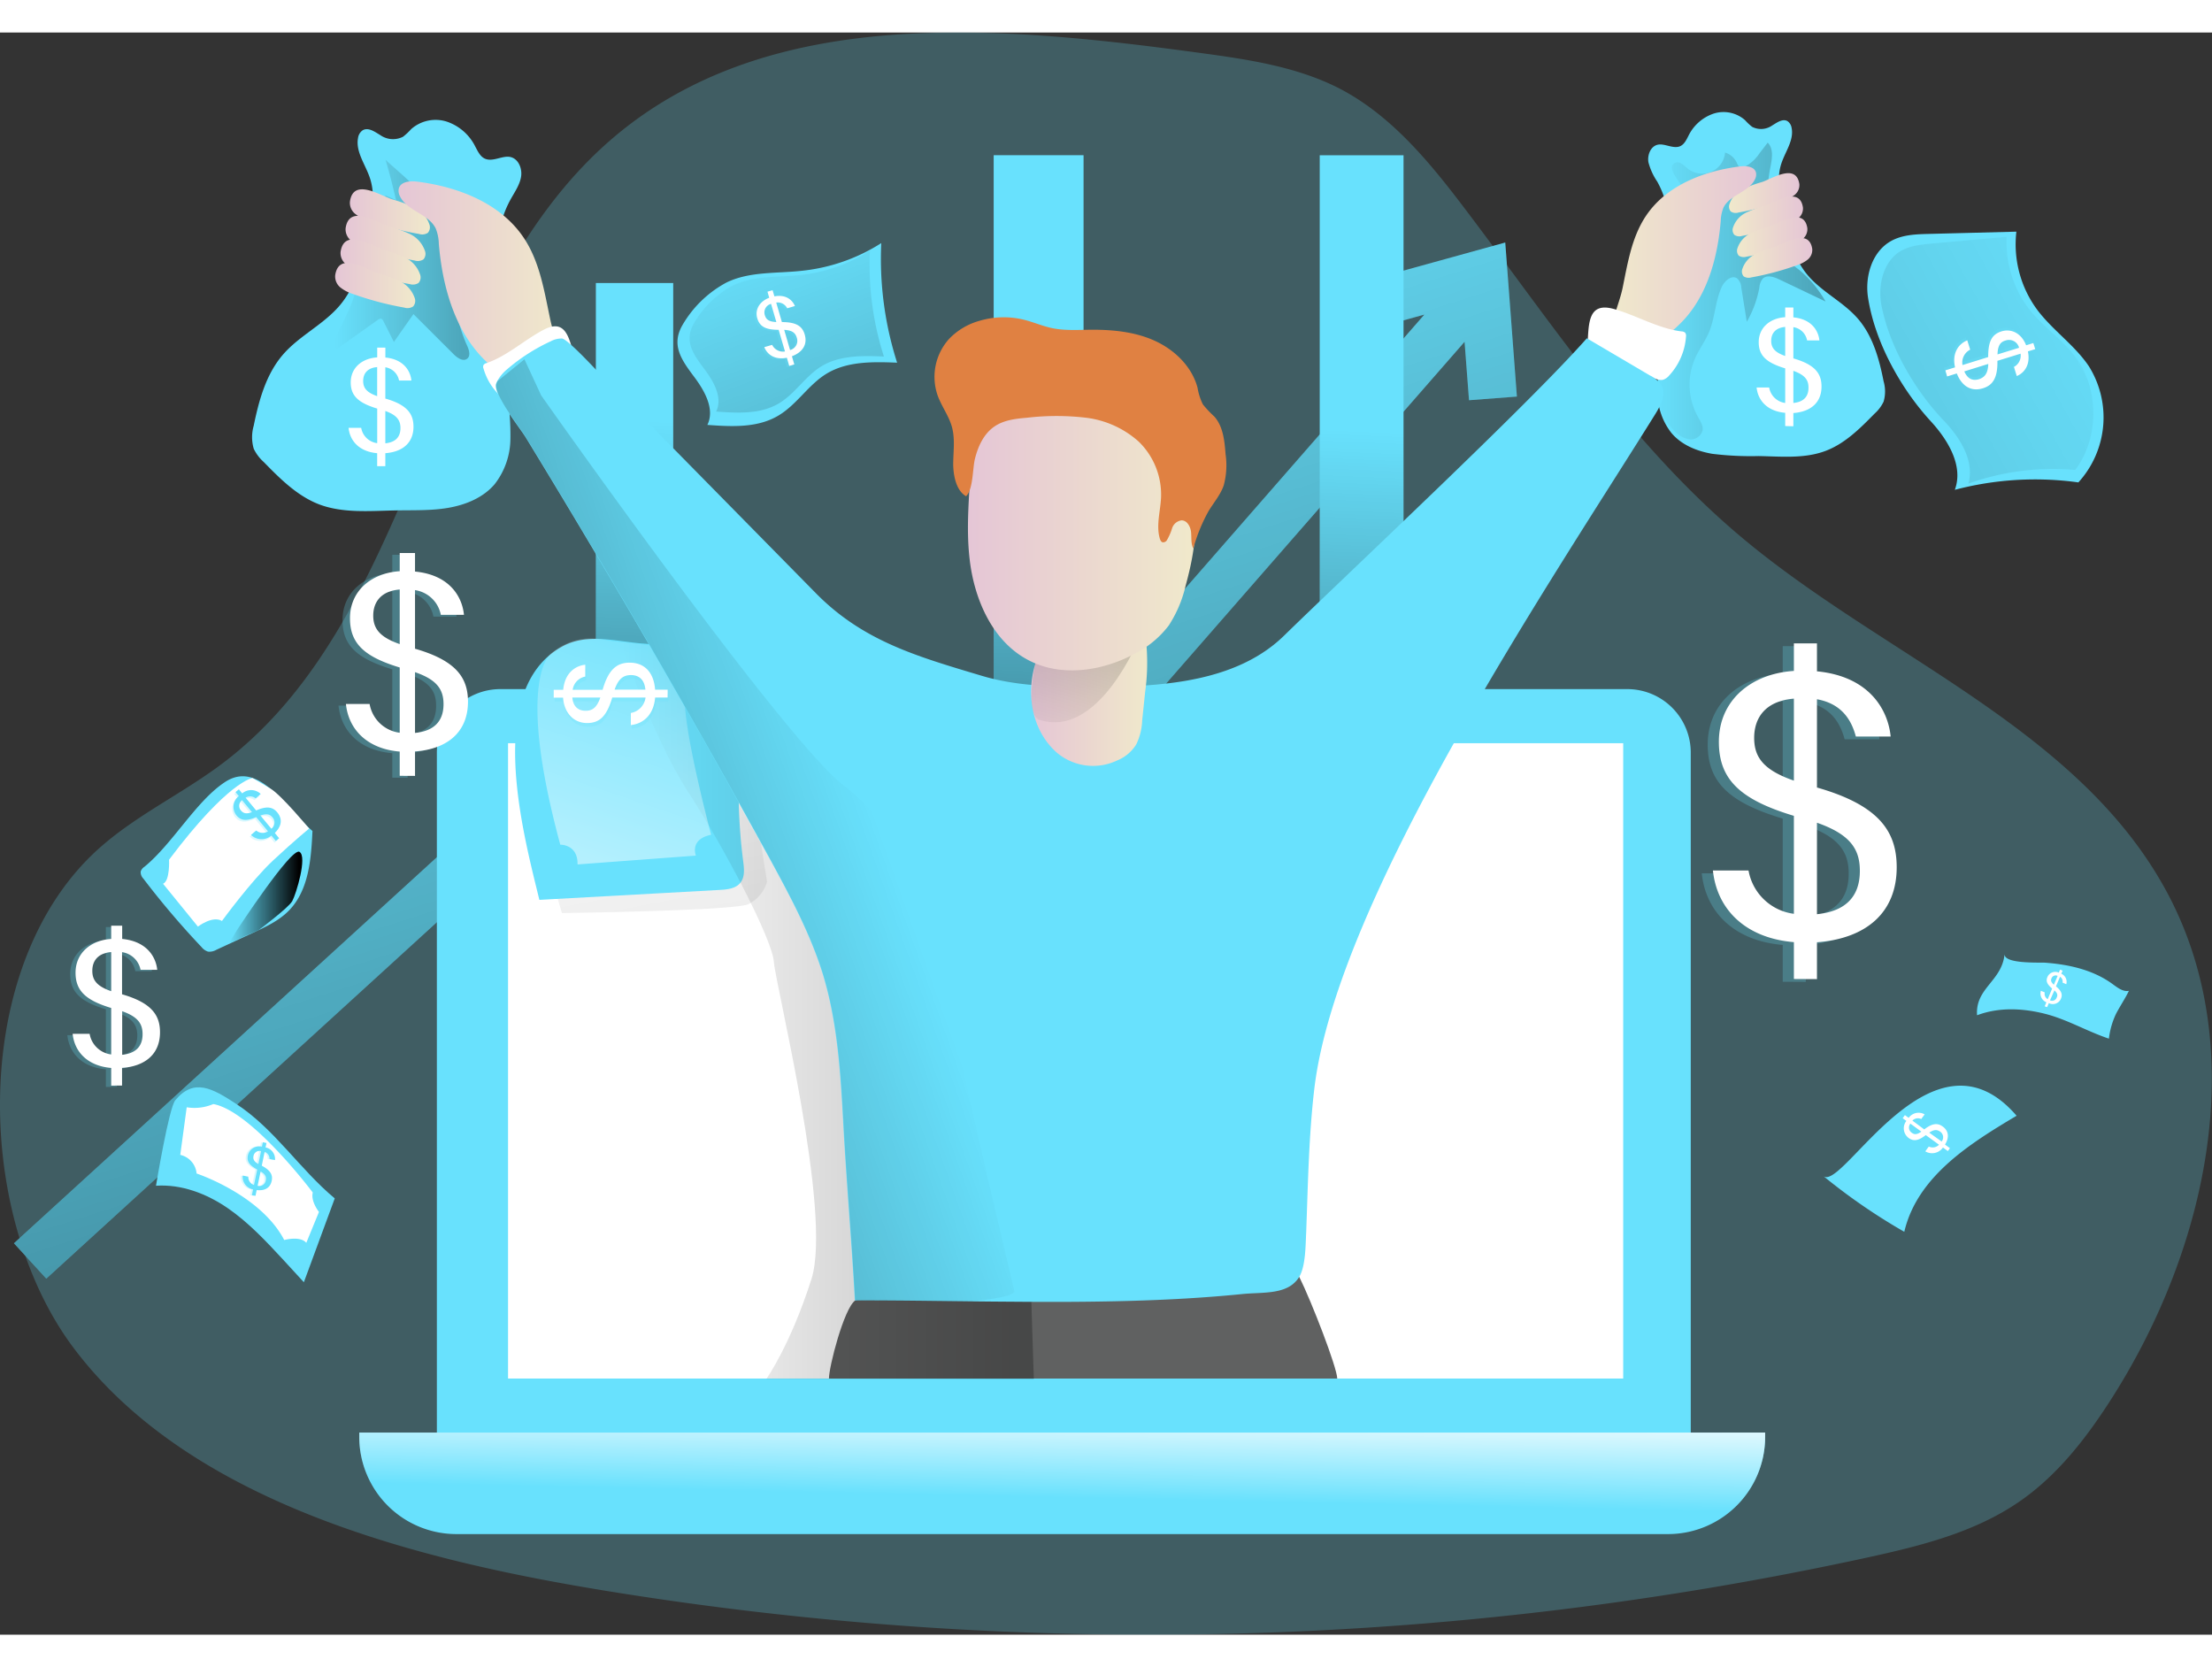 <svg data-name="Layer 1" xmlns="http://www.w3.org/2000/svg" xmlns:xlink="http://www.w3.org/1999/xlink" viewBox="0 0 501.27 363.07" width="406" height="306" class="illustration styles_illustrationTablet__1DWOa"><rect x="0" y="0" width="501.27" height="363.07" fill="#333333" stroke="none"/><defs><linearGradient id="a" x1="139.54" y1="59.33" x2="311.17" y2="594.65" gradientUnits="userSpaceOnUse"><stop offset="0" stop-color="#010101" stop-opacity="0"/><stop offset=".95" stop-color="#010101"/></linearGradient><linearGradient id="d" x1="147.58" y1="87.91" x2="138.73" y2="297.68" xlink:href="#a"/><linearGradient id="e" x1="238.59" y1="86.68" x2="229.73" y2="296.44" xlink:href="#a"/><linearGradient id="f" x1="318.78" y1="115.3" x2="309.92" y2="325.07" gradientTransform="rotate(-180 315.705 188.015)" xlink:href="#a"/><linearGradient id="g" x1="148.81" y1="174.84" x2="189.67" y2="386.56" xlink:href="#a"/><linearGradient id="c" x1="240.41" y1="332.03" x2="240.92" y2="308.02" gradientUnits="userSpaceOnUse"><stop offset="0" stop-color="#fff" stop-opacity="0"/><stop offset=".95" stop-color="#fff"/></linearGradient><linearGradient id="h" x1="83" y1="76.59" x2="113.52" y2="76.59" xlink:href="#a"/><linearGradient id="b" x1="86.36" y1="65.69" x2="104.48" y2="65.69" gradientUnits="userSpaceOnUse"><stop offset="0" stop-color="#e5c6d6"/><stop offset=".42" stop-color="#ead4d0"/><stop offset="1" stop-color="#f0e9cb"/></linearGradient><linearGradient id="i" x1="85.45" y1="71.7" x2="103.56" y2="71.7" xlink:href="#b"/><linearGradient id="j" x1="84.31" y1="77.04" x2="102.42" y2="77.04" xlink:href="#b"/><linearGradient id="k" x1="83.08" y1="82.37" x2="101.2" y2="82.37" xlink:href="#b"/><linearGradient id="l" x1="97.46" y1="80.82" x2="134.6" y2="80.82" xlink:href="#b"/><linearGradient id="m" x1="381.81" y1="83.59" x2="420.84" y2="83.59" xlink:href="#a"/><linearGradient id="n" x1="-900.99" y1="61.43" x2="-885.04" y2="61.43" gradientTransform="matrix(-1 0 0 1 -486.08 0)" xlink:href="#b"/><linearGradient id="o" x1="-901.79" y1="66.72" x2="-885.84" y2="66.72" gradientTransform="matrix(-1 0 0 1 -486.08 0)" xlink:href="#b"/><linearGradient id="p" x1="-902.8" y1="71.43" x2="-886.85" y2="71.43" gradientTransform="matrix(-1 0 0 1 -486.08 0)" xlink:href="#b"/><linearGradient id="q" x1="-903.87" y1="76.12" x2="-887.93" y2="76.12" gradientTransform="matrix(-1 0 0 1 -486.08 0)" xlink:href="#b"/><linearGradient id="r" x1="-891.21" y1="74.76" x2="-858.51" y2="74.76" gradientTransform="matrix(-1 0 0 1 -486.08 0)" xlink:href="#b"/><linearGradient id="s" x1="147.79" y1="246.64" x2="241.43" y2="246.64" xlink:href="#a"/><linearGradient id="t" x1="162.34" y1="149.13" x2="117.39" y2="282.27" xlink:href="#c"/><linearGradient id="u" x1="178.61" y1="70.71" x2="279.06" y2="343.47" xlink:href="#a"/><linearGradient id="v" x1="492.29" y1="80.27" x2="334.27" y2="167.36" xlink:href="#a"/><linearGradient id="w" x1="240.81" y1="172.66" x2="267.15" y2="172.66" xlink:href="#b"/><linearGradient id="x" x1="246.96" y1="190.27" x2="258.97" y2="143.79" xlink:href="#a"/><linearGradient id="y" x1="226.51" y1="138.01" x2="278.03" y2="138.01" xlink:href="#b"/><linearGradient id="z" x1="59.08" y1="221.04" x2="75.66" y2="221.04" xlink:href="#a"/><linearGradient id="A" x1="203.65" y1="197.07" x2="-55.84" y2="289.01" xlink:href="#a"/></defs><path d="M143 377.94a766.15 766.15 0 0 0 287.24-7.29c12.1-2.64 24.46-5.71 34.64-12.77 8.76-6.07 15.39-14.75 21.09-23.75 21.34-33.72 31.16-78.24 12.61-113.57-19.71-37.53-63.95-53.69-96.48-80.88-25-20.86-43.13-48.49-62.78-74.43-8.06-10.66-16.79-21.38-28.66-27.53-9.77-5-20.91-6.6-31.81-8.08-44.85-6.09-95.42-10.71-130.77 17.63-44.7 35.86-44.87 109.22-90.74 143.58-8.8 6.59-18.91 11.38-27.2 18.6C.24 235.47 1 292.67 23.78 323.07c26.5 35.36 78.33 48.1 119.22 54.87Z" transform="translate(-7.15 -25.05)" fill="#68e1fd" opacity=".24" style="isolation:isolate"/><path fill="#68e1fd" d="m343.75 82.5-10.85.83-1.01-13.24-112.77 129.13-61.72-50.9L10.49 282.38l-7.33-8.01 153.88-140.46 60.81 50.18L322.78 63.92l-14.69 4.06-2.87-10.48 35.89-9.91 2.64 34.91z"/><path fill="url(#a)" d="m343.75 82.5-10.85.83-1.01-13.24-112.77 129.13-61.72-50.9L10.49 282.38l-7.33-8.01 153.88-140.46 60.81 50.18L322.78 63.92l-14.69 4.06-2.87-10.48 35.89-9.91 2.64 34.91z"/><path d="M53.58 242.82c8.63 5.65 14.35 14.78 22.28 21.38l-7 19-4.59-5c-3.93-4.24-7.91-8.52-12.68-11.8s-10.47-5.45-16.24-5.07c0 0 2.92-17.63 4.37-19.37 4.25-5.11 8.42-2.7 13.86.86Z" fill="#68e1fd"/><path d="m42.31 243.55-1.46 10.79a4.75 4.75 0 0 1 3.7 4.22s14.5 4.79 19.86 15.07c0 0 3.64-1 5 .64l2.87-7s-1.91-2.42-1.4-4.4c0 0-13.86-18.48-22.54-20.05a10.87 10.87 0 0 1-6.03.73Z" fill="#fff"/><path fill="#68e1fd" d="M135.03 56.77h17.53v241.35h-17.53zM225.18 27.8h20.37v270.32h-20.37zM318.06 298.13h-18.99V27.81h18.99z"/><path fill="url(#d)" d="M135.03 56.77h17.53v241.35h-17.53z"/><path fill="url(#e)" d="M225.18 27.8h20.37v270.32h-20.37z"/><path transform="rotate(180 312.135 175.49)" fill="url(#f)" d="M306.21 52.85h18.99v270.32h-18.99z"/><path d="M113.43 148.79h255.33a14.39 14.39 0 0 1 14.39 14.39V318H99V163.18a14.39 14.39 0 0 1 14.43-14.39Z" fill="#68e1fd"/><path fill="#fff" d="M115.13 161.05h252.71v143.97H115.13z"/><path d="m133.49 221.19 1 3.4s38.82-.51 42.22-2a8.14 8.14 0 0 0 4.26-5.11l-1.36-8.68-8.69-15.5Z" transform="translate(-7.15 -25.05)" opacity=".26" fill="url(#g)"/><path fill="#fff" d="M115.12 305.01V161.05"/><path d="M81.43 317.27H400v1a22 22 0 0 1-22 22H103.42a22 22 0 0 1-22-22v-1h.01Z" fill="#68e1fd"/><path d="M81.43 317.27H400v1a22 22 0 0 1-22 22H103.42a22 22 0 0 1-22-22v-1h.01Z" fill="url(#c)"/><path d="M115.78 37.69c.9-1.61 2-3.18 2.3-5s-.55-4-2.34-4.46-4 1.16-5.82.37c-1.16-.5-1.7-1.81-2.3-2.92a11.2 11.2 0 0 0-6.38-5.49 8.35 8.35 0 0 0-8.06 1.7 14.37 14.37 0 0 1-1.85 1.73 5 5 0 0 1-5.12-.35c-1.24-.74-2.7-1.85-4-1.13a2.51 2.51 0 0 0-1.07 1.74c-.61 3.16 1.71 6.07 2.71 9.17 1.29 3.93.46 8.21-.38 12.26-1.22 5.72-2.52 11.64-6.21 16.21s-9.35 7.07-13.16 11.5-5.43 10.33-6.6 16.07a9.31 9.31 0 0 0 0 5.23 9.5 9.5 0 0 0 2.26 3c3.74 3.83 7.66 7.76 12.67 9.65 5.41 2 11.39 1.44 17.17 1.33 4-.08 8.05.09 12-.59s7.9-2.3 10.49-5.35a16.89 16.89 0 0 0 3.57-10 56.31 56.31 0 0 0-.81-10.75q-1.55-11.55-2.19-23.18c-.41-7.17-.51-14.24 3.12-20.74Z" fill="#68e1fd"/><path d="M83.71 93.14c-.57 1.17-1.11 2.67-.27 3.67l9.32-6.64a1 1 0 0 1 .69-.26c.3 0 .48.35.62.62l2.34 4.64 4.43-6.31L110 98c.84.84 2.18 1.71 3.07.92.74-.65.39-1.86 0-2.76-2.73-5.92-3.66-13.54-5.11-19.89-.57-2.49-.86-5-1.44-7.51-1.47-6.36-7.19-10.4-12-14.86.89 3 1.68 6.06 2.37 9.12L94.54 62a44.41 44.41 0 0 0-5.88 17.43C88 84.55 86 88.47 83.71 93.14Z" transform="translate(-7.15 -25.05)" opacity=".26" fill="url(#h)"/><path d="M96 62.85a32.81 32.81 0 0 1 5 1.83 6.63 6.63 0 0 1 3.45 3.83 1.92 1.92 0 0 1-.34 1.93 2.34 2.34 0 0 1-2 .26 69.82 69.82 0 0 1-11.64-3.09 8.76 8.76 0 0 1-2.8-1.44 3.2 3.2 0 0 1-1.22-2.78c.73-5.48 6.9-1.39 9.55-.54Z" transform="translate(-7.15 -25.05)" fill="url(#b)"/><path d="M95 68.86a34.35 34.35 0 0 1 5 1.83 6.61 6.61 0 0 1 3.44 3.83 1.91 1.91 0 0 1-.33 1.94 2.36 2.36 0 0 1-2 .26 71 71 0 0 1-11.61-3.09 8.81 8.81 0 0 1-2.81-1.44 3.24 3.24 0 0 1-1.22-2.79c.79-5.47 6.97-1.4 9.53-.54Z" transform="translate(-7.15 -25.05)" fill="url(#i)"/><path d="M93.9 74.21a34.31 34.31 0 0 1 5 1.82 6.62 6.62 0 0 1 3.44 3.84 1.9 1.9 0 0 1-.34 1.93 2.36 2.36 0 0 1-2 .26A70 70 0 0 1 88.36 79a8.81 8.81 0 0 1-2.81-1.44 3.24 3.24 0 0 1-1.22-2.79c.79-5.5 6.97-1.44 9.57-.56Z" transform="translate(-7.15 -25.05)" fill="url(#j)"/><path d="M92.67 79.53a32.81 32.81 0 0 1 5 1.83 6.66 6.66 0 0 1 3.45 3.83 1.92 1.92 0 0 1-.34 1.93 2.3 2.3 0 0 1-2 .27 70.8 70.8 0 0 1-11.65-3.09 8.76 8.76 0 0 1-2.8-1.44 3.21 3.21 0 0 1-1.22-2.79c.79-5.47 6.96-1.42 9.56-.54Z" transform="translate(-7.15 -25.05)" fill="url(#k)"/><path d="M125.86 71.6C120.64 63.76 111 60 101.65 58.84c-1.58-.2-3.65 0-4.11 1.49a2.57 2.57 0 0 0 .24 1.82c1.59 3.35 6.55 4 8.13 7.35a9.93 9.93 0 0 1 .68 3.43c.85 10 3.8 20.44 11.26 27.16a10.33 10.33 0 0 0 4.25 2.55 12.41 12.41 0 0 0 4.17.12c2-.18 4-.36 6-.67s2.63-.49 2.25-2.51c-.61-3.16-2-6.28-2.67-9.48-1.35-6.33-2.33-13-5.99-18.5Z" transform="translate(-7.15 -25.05)" fill="url(#l)"/><path d="M130.38 74.28a1.3 1.3 0 0 1 .06.75 1.28 1.28 0 0 1-.57.58l-12 7.8a3.18 3.18 0 0 1-1.63.66 2.87 2.87 0 0 1-1.53-.63 13.49 13.49 0 0 1-5.13-7.26 1 1 0 0 1 0-.85 1.15 1.15 0 0 1 .68-.42c4.71-1.61 8.61-5.3 13-7.58 5.27-2.73 5.81 2.52 7.12 6.95Z" fill="#fff"/><path d="M375.55 33.78a14.14 14.14 0 0 1-2-4.4c-.26-1.61.48-3.54 2.05-3.94s3.53 1 5.13.33c1-.44 1.5-1.59 2-2.57a9.87 9.87 0 0 1 5.62-4.83 7.37 7.37 0 0 1 7.1 1.49 11.63 11.63 0 0 0 1.62 1.52 4.4 4.4 0 0 0 4.51-.3c1.09-.66 2.38-1.63 3.48-1a2.23 2.23 0 0 1 .94 1.52c.58 2.79-1.43 5.38-2.32 8.09-1.13 3.46-.4 7.23.34 10.79 1.05 5 2.19 10.29 5.44 14.28s8.24 6.23 11.59 10.12 4.8 9.07 5.8 14.16a8.22 8.22 0 0 1 0 4.61 8.48 8.48 0 0 1-2 2.67c-3.3 3.36-6.74 6.83-11.15 8.49-4.77 1.8-10 1.27-15.13 1.17a71.5 71.5 0 0 1-10.56-.51c-3.48-.6-6.95-2-9.24-4.72a14.81 14.81 0 0 1-3.14-8.8 49.47 49.47 0 0 1 .71-9.47c.91-6.77 1.55-13.59 1.93-20.41.39-6.34.48-12.56-2.72-18.29Z" fill="#68e1fd"/><path d="M386.77 54.57c1-.45 1.94.58 2.78 1.27a5.21 5.21 0 0 0 8.52-3.59 4.27 4.27 0 0 1 2.61 2.22c.22.47.42 1 .92 1.17a1.27 1.27 0 0 0 .83-.11 9.21 9.21 0 0 0 3.49-3.17l1.82-2.36c1.44 1.46.95 3.86.55 5.88a31.26 31.26 0 0 0 1 15.85 12.49 12.49 0 0 0 1.77 3.63 22.3 22.3 0 0 0 3.79 3.46 26 26 0 0 1 5.99 7.18l-10.49-5c-1.2-.57-2.77-1.1-3.73-.18a3.53 3.53 0 0 0-.77 2A24.21 24.21 0 0 1 403 90.6l-1.26-7.81a2.91 2.91 0 0 0-.91-2c-1.22-.89-2.84.5-3.49 1.88-1.5 3.19-1.52 6.91-2.86 10.17-.88 2.13-2.3 4-3.24 6.11a14.91 14.91 0 0 0 .68 13.18c.55 1 1.24 2 1.05 3.1a2.74 2.74 0 0 1-3 2 5.83 5.83 0 0 1-3.36-1.87c-3.33-3.32-4.79-8.18-4.76-12.88a48.72 48.72 0 0 1 1.74-11 63.85 63.85 0 0 1 3.2-10.69c1.82-4.2 4.61-8.23 4.59-12.81 0-3-1.43-5.3-2.83-7.79-.68-1.19-3.94-4.63-1.78-5.62Z" transform="translate(-7.15 -25.05)" opacity=".26" fill="url(#m)"/><path d="M406.46 58.93a29 29 0 0 0-4.38 1.61 5.83 5.83 0 0 0-3 3.37 1.68 1.68 0 0 0 .29 1.7 2 2 0 0 0 1.75.23 61.44 61.44 0 0 0 10.25-2.72 7.63 7.63 0 0 0 2.47-1.27 2.85 2.85 0 0 0 1.07-2.45c-.72-4.82-6.16-1.25-8.45-.47Z" transform="translate(-7.15 -25.05)" fill="url(#n)"/><path d="M407.26 64.23a28.92 28.92 0 0 0-4.37 1.61 5.79 5.79 0 0 0-3 3.37 1.68 1.68 0 0 0 .3 1.7 2 2 0 0 0 1.75.23 61.58 61.58 0 0 0 10.24-2.72 7.53 7.53 0 0 0 2.47-1.27 2.81 2.81 0 0 0 1.07-2.45c-.72-4.82-6.17-1.25-8.46-.47Z" transform="translate(-7.15 -25.05)" fill="url(#o)"/><path d="M408.27 68.93a29 29 0 0 0-4.38 1.61 5.83 5.83 0 0 0-3 3.37 1.7 1.7 0 0 0 .29 1.71 2.11 2.11 0 0 0 1.75.23 62.6 62.6 0 0 0 10.24-2.73 7.6 7.6 0 0 0 2.47-1.26 2.85 2.85 0 0 0 1.08-2.46c-.72-4.81-6.16-1.25-8.45-.47Z" transform="translate(-7.15 -25.05)" fill="url(#p)"/><path d="M409.34 73.62a29.32 29.32 0 0 0-4.34 1.61 5.83 5.83 0 0 0-3 3.37 1.7 1.7 0 0 0 .29 1.71 2.11 2.11 0 0 0 1.75.23 62.6 62.6 0 0 0 10.24-2.73 7.6 7.6 0 0 0 2.47-1.26 2.85 2.85 0 0 0 1.08-2.46c-.76-4.82-6.19-1.25-8.49-.47Z" transform="translate(-7.15 -25.05)" fill="url(#q)"/><path d="M380.13 66.63c4.59-6.9 13.09-10.2 21.31-11.23 1.39-.18 3.22 0 3.62 1.31a2.29 2.29 0 0 1-.21 1.6c-1.4 2.95-5.77 3.52-7.16 6.47a8.87 8.87 0 0 0-.6 3c-.74 8.81-3.35 18-9.91 23.92a9 9 0 0 1-3.75 2.3 11 11 0 0 1-3.67.1c-1.75-.16-3.52-.32-5.26-.59s-2.32-.43-2-2.21c.53-2.78 1.76-5.53 2.35-8.34 1.15-5.61 2.05-11.48 5.28-16.33Z" transform="translate(-7.15 -25.05)" fill="url(#r)"/><path d="M359.7 71.53a1.34 1.34 0 0 0 .1.8 1.36 1.36 0 0 0 .73.49l14.4 5.56a3.41 3.41 0 0 0 1.87.33 3 3 0 0 0 1.47-1 14.48 14.48 0 0 0 3.8-8.79 1.17 1.17 0 0 0-.2-.9 1.27 1.27 0 0 0-.81-.29c-5.33-.65-10.26-3.67-15.41-5.1-6.16-1.68-5.56 3.94-5.95 8.9Z" fill="#fff"/><path d="M303.04 305.03H187.85c0-2.65 3.37-15.82 5.95-17.71s8.27-.72 11.47-.72q15.12 0 30.18-.44c10.09-.36 20.14-.87 30.19-1.6 2.83-.18 28.19-3.81 28.81-2.54 2.75 5.52 8.55 20.5 8.59 23.01Z" fill="#606161"/><path d="m122.23 196.55 40.86-2.25c1.7-.09 3.62-.29 4.68-1.61s.87-3.18.65-4.85a130.79 130.79 0 0 1-.43-29.2c.34-3.53.89-7.19 2.94-10.08s6-4.69 9.24-3.18a5.81 5.81 0 0 0 1.74.71c2 .22 2.9-2.87 1.62-4.42s-3.52-1.83-5.52-2c-10.79-.81-21.64-.37-32.41-1.21-6.19-.48-12.51-2.47-18.28.73-17.63 9.81-8.74 42.35-5.09 57.36Z" fill="#68e1fd"/><path d="m153.58 163.81-5.79-.69s7.15 21.46 15.32 34.06 19.07 33.37 19.41 38.48 13.28 56.87 8.52 71.85-10.22 22.65-10.22 22.65h60.61L238 223.74l-80.94-60" transform="translate(-7.15 -25.05)" opacity=".26" fill="url(#s)"/><path d="M132.12 165.68s-8.34 5.28 2 43.42c0 0 4-.13 3.91 4.47l26.82-2s-1.53-3.7 3.45-4.72c0 0-7.28-27.33-5.75-32.44a13.72 13.72 0 0 0-1-9.7s-13.11-1.54-15.32-1.71-7.81-2.43-14.11 2.68Z" transform="translate(-7.15 -25.05)" fill="url(#t)"/><path d="M164.62 56.66c5.34-2.61 11.59-2 17.49-2.71a41.35 41.35 0 0 0 17.6-6.23 77.06 77.06 0 0 0 3.59 27.1c-5.47-.22-11.31-.35-16 2.5-4.15 2.53-6.77 7.08-11 9.54-4.71 2.78-10.56 2.46-16 2.06 1.74-3.58-.62-7.72-3-10.9-2.94-3.91-5.22-7.2-2.68-11.66a25.36 25.36 0 0 1 10-9.7Z" fill="#68e1fd"/><path d="M173.22 82.38c4.72-2.31 10.26-1.81 15.48-2.39a36.56 36.56 0 0 0 15.58-5.52 68 68 0 0 0 3.18 24c-4.85-.2-10-.31-14.15 2.21-3.67 2.24-6 6.26-9.7 8.44-4.17 2.46-9.35 2.18-14.17 1.82 1.54-3.16-.56-6.83-2.68-9.64-2.6-3.46-4.62-6.37-2.37-10.32a22.44 22.44 0 0 1 8.83-8.6Z" transform="translate(-7.15 -25.05)" fill="url(#u)"/><path d="M423.33 60.13c-.77-4.87.9-10.48 5.21-12.88 2.56-1.43 5.62-1.54 8.55-1.61l19.85-.51a24.94 24.94 0 0 0 4.73 17.71c3.46 4.62 8.48 8 11.68 12.76a21.87 21.87 0 0 1-2.36 26.35 71.49 71.49 0 0 0-28 1.68c2-5.43-1.55-11.3-5.48-15.57-6.73-7.34-12.61-17.84-14.18-27.93Z" fill="#68e1fd"/><path d="M433.6 87.32c-1-4.55.16-9.92 3.76-12.42 2.14-1.48 4.79-1.75 7.33-2l17.2-1.56A25 25 0 0 0 467 87.78c3.28 4.17 7.84 7 10.9 11.39 5 7.2 4.82 18.12-.49 25a57.22 57.22 0 0 0-24.19 3.1c1.45-5.23-2-10.56-5.68-14.37-6.26-6.59-11.98-16.17-13.94-25.58Z" transform="translate(-7.15 -25.05)" opacity=".26" fill="url(#v)"/><path d="M32.72 189.06a2.07 2.07 0 0 0-.84 1.06 2.11 2.11 0 0 0 .61 1.62 189.81 189.81 0 0 0 13.21 15.54 3.07 3.07 0 0 0 1.44 1 3.09 3.09 0 0 0 1.9-.42l8.27-3.83c2.93-1.36 5.94-2.77 8.2-5.09 4.46-4.6 5-11.61 5.3-18-6.21-5.35-12.13-16.08-19.77-11.12-6.57 4.27-11.9 14-18.32 19.24ZM413.21 259.15a134.57 134.57 0 0 0 18.33 12.62c2.94-12.63 15.1-20.13 25.45-26.3-19.14-22.19-39.41 17.26-43.78 13.68Z" fill="#68e1fd"/><path d="M411.14 240.16v-8.35c-11-.91-17.43-7.43-18.35-16.23h8.07a12 12 0 0 0 10.28 9.81v-22.2c-12.2-3.67-17-8.26-17-16.79 0-9.26 7.15-15.41 17-16.05v-6.24h5.23v6.33c12.2 1.19 16.14 9.08 16.69 14.77h-7.89c-1-3.76-3.21-7.43-8.8-8.44v20c14 4 18.07 9.91 18.07 18.07 0 10.18-6.79 16.15-18.07 17v8.35Zm0-44.95v-18.62c-6.61.55-9 4.49-9 8.9s2.12 7.34 9 9.72Zm5.23 9.54v20.73c6.33-.64 9.72-3.85 9.72-9.81 0-4.86-2.09-8.26-9.72-10.92Z" transform="translate(-7.15 -25.05)" fill="#68e1fd" opacity=".24" style="isolation:isolate"/><path d="M406.52 214.48v-8.35c-11-.92-17.43-7.43-18.35-16.24h8.07a12 12 0 0 0 10.28 9.82v-22.2c-12.2-3.67-17-8.26-17-16.79 0-9.26 7.15-15.41 17-16.05v-6.24h5.23v6.33c12.2 1.19 16.15 9.08 16.7 14.77h-7.89c-1-3.76-3.21-7.43-8.81-8.44v20c14 4 18.07 9.9 18.07 18.07 0 10.18-6.79 16.14-18.07 17v8.35Zm0-44.95v-18.58c-6.61.55-9 4.49-9 8.89s2.12 7.3 9 9.69Zm5.23 9.54v20.73c6.33-.64 9.72-3.85 9.72-9.82 0-4.86-2.11-8.25-9.72-10.91Z" fill="#fff"/><path d="M410.81 114.45v-3c-3.89-.32-6.16-2.62-6.48-5.73h2.85a4.2 4.2 0 0 0 3.63 3.46v-7.84c-4.31-1.29-6-2.91-6-5.93 0-3.27 2.53-5.44 6-5.67v-2.2h1.84v2.23c4.32.43 5.71 3.21 5.9 5.22h-2.78a3.73 3.73 0 0 0-3.12-3v7.06c5 1.43 6.39 3.5 6.39 6.39 0 3.59-2.4 5.7-6.39 6v3Zm0-15.88V92c-2.34.19-3.18 1.58-3.18 3.14s.75 2.59 3.18 3.43Zm1.84 3.37v7.33c2.24-.23 3.44-1.37 3.44-3.47 0-1.72-.75-2.92-3.44-3.86Z" transform="translate(-7.15 -25.05)" fill="#68e1fd" opacity=".24" style="isolation:isolate"/><path d="M404.55 89.18v-3c-3.89-.33-6.15-2.63-6.48-5.74h2.85a4.23 4.23 0 0 0 3.63 3.51v-7.84c-4.31-1.3-6-2.92-6-5.93 0-3.27 2.52-5.45 6-5.67v-2.2h1.85v2.24c4.31.42 5.7 3.21 5.9 5.22h-2.79a3.7 3.7 0 0 0-3.11-3v7.08c5 1.43 6.38 3.5 6.38 6.38 0 3.6-2.4 5.71-6.38 6v3Zm0-15.88v-6.58c-2.33.2-3.17 1.59-3.17 3.14s.74 2.6 3.17 3.44Zm1.85 3.37v7.28c2.24-.22 3.43-1.36 3.43-3.46.02-1.68-.74-2.88-3.43-3.82Z" fill="#fff"/><path d="M91.73 123.55v-3c-3.89-.32-6.16-2.63-6.48-5.74h2.85a4.21 4.21 0 0 0 3.63 3.47v-7.84c-4.31-1.3-6-2.92-6-5.93 0-3.27 2.53-5.44 6-5.67v-2.2h1.84v2.23c4.31.42 5.71 3.21 5.9 5.22h-2.78a3.72 3.72 0 0 0-3.12-3v7.06c5 1.43 6.39 3.5 6.39 6.38 0 3.6-2.4 5.71-6.39 6v3Zm0-15.88v-6.58c-2.34.2-3.18 1.59-3.18 3.15s.75 2.59 3.18 3.43Zm1.84 3.33v7.32c2.24-.18 3.43-1.32 3.43-3.42 0-1.72-.74-2.9-3.43-3.9Z" transform="translate(-7.15 -25.05)" fill="#68e1fd" opacity=".24" style="isolation:isolate"/><path d="M85.47 98.27v-2.94c-3.89-.33-6.15-2.63-6.48-5.74h2.86a4.23 4.23 0 0 0 3.63 3.47v-7.84c-4.31-1.3-6-2.92-6-5.93 0-3.28 2.52-5.45 6-5.67v-2.21h1.85v2.24c4.31.42 5.7 3.21 5.9 5.21h-2.8a3.73 3.73 0 0 0-3.11-3v7.09c5 1.42 6.38 3.5 6.38 6.38 0 3.6-2.4 5.7-6.38 6v2.94Zm0-15.87v-6.58c-2.33.19-3.17 1.59-3.17 3.14s.74 2.59 3.17 3.44Zm1.85 3.37v7.32c2.24-.23 3.43-1.36 3.43-3.47 0-1.67-.74-2.91-3.43-3.85Z" fill="#fff"/><path d="M31.14 264v-4c-5.24-.43-8.29-3.54-8.73-7.73h3.84a5.71 5.71 0 0 0 4.89 4.73v-10.6c-5.81-1.75-8.08-3.93-8.08-8 0-4.41 3.41-7.34 8.08-7.64v-3h2.49v3c5.81.57 7.69 4.32 7.95 7h-3.76a5 5 0 0 0-4.19-4v9.52c6.68 1.92 8.6 4.72 8.6 8.6 0 4.85-3.23 7.69-8.6 8.08v4Zm0-21.4v-8.86c-3.14.26-4.28 2.13-4.28 4.23s1.01 3.49 4.28 4.63Zm2.49 4.54V257c3-.31 4.63-1.83 4.63-4.67 0-2.33-1-3.92-4.63-5.19Z" transform="translate(-7.15 -25.05)" fill="#68e1fd" opacity=".24" style="isolation:isolate"/><path d="M25.2 238.64v-4c-5.24-.44-8.3-3.54-8.74-7.73h3.85a5.67 5.67 0 0 0 4.89 4.67v-10.53c-5.81-1.75-8.08-3.93-8.08-8 0-4.41 3.4-7.34 8.08-7.65v-3h2.49v3c5.8.57 7.68 4.32 7.94 7h-3.78a5 5 0 0 0-4.19-4v9.55c6.68 1.92 8.6 4.72 8.6 8.6 0 4.85-3.23 7.69-8.6 8.08v4Zm0-21.39v-8.87c-3.15.27-4.28 2.14-4.28 4.24s1 3.49 4.28 4.63Zm2.49 4.54v9.87c3-.31 4.62-1.84 4.62-4.67 0-2.32-1-3.93-4.62-5.2Z" fill="#fff"/><path d="M158.66 176.61h-2.84c-.3 3.74-2.5 5.92-5.49 6.24v-2.74a4 4 0 0 0 3.32-3.5h-7.53c-1.24 4.15-2.79 5.77-5.69 5.78-3.15 0-5.24-2.42-5.47-5.75h-2.12v-1.74H135c.39-4.14 3.07-5.49 5-5.68v2.68a3.56 3.56 0 0 0-2.86 3h6.79c1.36-4.77 3.35-6.15 6.12-6.15 3.46 0 5.49 2.29 5.78 6.12h2.84Zm-15.26 0h-6.33c.19 2.24 1.54 3.05 3 3.05s2.52-.66 3.33-3.01Zm3.23-1.79h7c-.22-2.15-1.31-3.3-3.34-3.3-1.61.04-2.76.75-3.66 3.34Z" transform="translate(-7.15 -25.05)" fill="#68e1fd" opacity=".24" style="isolation:isolate"/><path d="M151.29 150.7h-2.83c-.3 3.74-2.51 5.92-5.5 6.24v-2.74a4.07 4.07 0 0 0 3.33-3.5h-7.54c-1.24 4.15-2.79 5.77-5.69 5.78-3.15 0-5.24-2.42-5.46-5.75h-2.12v-1.78h2.15c.4-4.14 3.07-5.49 5-5.68v2.68a3.56 3.56 0 0 0-2.86 3h6.79c1.36-4.77 3.35-6.15 6.13-6.15 3.45 0 5.48 2.29 5.77 6.12h2.84Zm-15.26 0h-6.33c.2 2.25 1.54 3 3 3s2.52-.63 3.33-2.96Zm3.23-1.79h7c-.22-2.15-1.31-3.3-3.34-3.3-1.61.04-2.76.75-3.66 3.34Z" fill="#fff"/><path d="m185.47 100.9-.54-1.84c-2.5.51-4.34-.52-5.11-2.41l1.78-.52a2.77 2.77 0 0 0 2.91 1.51l-1.44-4.91c-2.93 0-4.28-.73-4.84-2.61-.6-2.05.59-3.88 2.72-4.65l-.41-1.38 1.16-.34.41 1.4c2.77-.53 4.16 1 4.65 2.18l-1.75.51a2.42 2.42 0 0 0-2.49-1.29l1.29 4.45c3.37 0 4.64 1 5.17 2.82.66 2.26-.45 4-2.9 4.93l.54 1.84Zm-2.91-9.9-1.21-4.11a2 2 0 0 0-1.41 2.54c.29.96.94 1.45 2.62 1.57Zm1.77 1.77 1.34 4.59a2.14 2.14 0 0 0 1.52-2.8c-.32-1.12-1-1.73-2.86-1.83Z" transform="translate(-7.15 -25.05)" fill="#68e1fd" opacity=".24" style="isolation:isolate"/><path d="m178.85 75.55-.54-1.85c-2.5.51-4.34-.51-5.11-2.4l1.78-.52a2.75 2.75 0 0 0 2.91 1.5l-1.44-4.91c-2.93 0-4.29-.72-4.84-2.61-.6-2 .59-3.87 2.71-4.65l-.4-1.38 1.16-.34.41 1.4c2.77-.52 4.16 1 4.65 2.19l-1.75.51a2.42 2.42 0 0 0-2.49-1.3l1.29 4.43c3.37 0 4.64 1 5.17 2.82.66 2.25-.46 4-2.9 4.92l.54 1.85Zm-2.92-9.94-1.2-4.12a2 2 0 0 0-1.41 2.55c.28 1 .93 1.49 2.6 1.57Zm1.78 1.77 1.33 4.57a2.14 2.14 0 0 0 1.52-2.8c-.32-1.06-1-1.68-2.86-1.77Z" fill="#fff"/><path d="m448.41 278.93-1.12-.81a3 3 0 0 1-4 .87l.79-1.09a2 2 0 0 0 2.33-.41l-3-2.18c-1.69 1.28-2.77 1.47-3.91.64a2.73 2.73 0 0 1-.5-3.85l-.83-.62.51-.7.85.62a2.76 2.76 0 0 1 3.62-.79l-.78 1.06a1.75 1.75 0 0 0-2 .35l2.68 2c1.92-1.49 3.1-1.45 4.2-.65 1.36 1 1.5 2.49.5 4.09l1.12.81Zm-6-4.4-2.5-1.82a1.41 1.41 0 0 0 .31 2.07c.58.44 1.17.44 2.16-.25Zm1.79.23 2.78 2a1.54 1.54 0 0 0-.36-2.27c-.68-.44-1.35-.49-2.45.27Z" transform="translate(-7.15 -25.05)" fill="#68e1fd" opacity=".24" style="isolation:isolate"/><path d="m441.42 253.48-1.12-.81a3 3 0 0 1-4 .87l.79-1.09a2 2 0 0 0 2.32-.41l-3-2.18c-1.68 1.28-2.77 1.47-3.91.63a2.72 2.72 0 0 1-.49-3.85l-.84-.61.51-.7.85.62a2.76 2.76 0 0 1 3.62-.79l-.77 1.06a1.74 1.74 0 0 0-2 .35l2.68 2c1.92-1.49 3.1-1.45 4.2-.65 1.36 1 1.5 2.49.5 4.08l1.12.82Zm-6-4.4-2.5-1.82a1.41 1.41 0 0 0 .32 2.07c.61.44 1.16.44 2.15-.25Zm1.79.23 2.79 2a1.53 1.53 0 0 0-.37-2.26c-.68-.45-1.34-.5-2.45.26Z" fill="#fff"/><path d="M454.27 208.82c-.6 6.18-6.67 7.69-6.24 13.88 4.95-1.86 10.31-1.61 15.36-.34s9.59 4 14.52 5.64a17.93 17.93 0 0 1 1.58-5.56c.92-1.79 2.07-3.46 2.95-5.27-1.34.25-2.57-.72-3.67-1.52-4.42-3.24-9.91-4.46-15.28-4.86-1.25-.09-9.44.33-9.22-1.97Z" fill="#68e1fd"/><path d="m470.2 245.67.39-.91a2.14 2.14 0 0 1-1.25-2.61l.88.37a1.4 1.4 0 0 0 .66 1.54l1-2.41c-1.16-1-1.47-1.68-1.08-2.61a1.94 1.94 0 0 1 2.59-1l.29-.68.57.24-.3.69a2 2 0 0 1 1.14 2.37l-.86-.36a1.25 1.25 0 0 0-.57-1.32l-.92 2.17c1.34 1.09 1.51 1.91 1.13 2.8a2 2 0 0 1-2.74 1l-.39.91Zm2.07-4.89.86-2a1 1 0 0 0-1.39.55c-.2.47-.1.88.53 1.45Zm.13 1.28-.95 2.26a1.1 1.1 0 0 0 1.51-.62c.22-.53.15-1-.56-1.64Z" transform="translate(-7.15 -25.05)" fill="#68e1fd" opacity=".24" style="isolation:isolate"/><path d="m463.36 220.67.38-.91a2.16 2.16 0 0 1-1.25-2.61l.88.37a1.42 1.42 0 0 0 .67 1.54l1-2.41c-1.16-1-1.46-1.68-1.07-2.61a1.93 1.93 0 0 1 2.58-1l.29-.68.57.24-.29.69a2 2 0 0 1 1.13 2.37l-.85-.36a1.24 1.24 0 0 0-.57-1.32l-.92 2.17c1.34 1.09 1.5 1.91 1.13 2.8a2 2 0 0 1-2.75 1l-.38.91Zm2.07-4.89.86-2a1 1 0 0 0-1.39.56c-.21.46-.11.86.53 1.44Zm.13 1.28-1 2.25a1.09 1.09 0 0 0 1.51-.62c.27-.53.19-.99-.51-1.63Z" fill="#fff"/><path d="m447.64 101 2.19-.68c-.66-3 .53-5.18 2.77-6.14l.65 2.12a3.3 3.3 0 0 0-1.74 3.5l5.83-1.8c0-3.5.79-5.13 3-5.82 2.43-.75 4.63.62 5.59 3.15l1.64-.51.43 1.37-1.66.52c.67 3.3-1.08 5-2.52 5.58l-.65-2.07a2.88 2.88 0 0 0 1.5-3l-5.25 1.63c.09 4-1.13 5.55-3.27 6.22-2.67.83-4.79-.47-5.93-3.37l-2.19.68Zm11.8-3.66 4.89-1.51a2.35 2.35 0 0 0-3.07-1.64c-1.18.37-1.76 1.15-1.82 3.15Zm-2.08 2.15-5.45 1.69c.69 1.61 1.81 2.24 3.37 1.75 1.28-.39 2-1.22 2.08-3.44Z" transform="translate(-7.15 -25.05)" fill="#68e1fd" opacity=".24" style="isolation:isolate"/><path d="m440.85 76.56 2.19-.68c-.66-3 .53-5.18 2.77-6.13l.66 2.12a3.26 3.26 0 0 0-1.74 3.49l5.82-1.81c0-3.5.79-5.12 3-5.82 2.43-.75 4.63.63 5.6 3.15l1.63-.51.43 1.38-1.66.51c.68 3.3-1.07 5-2.52 5.59l-.64-2.07a2.91 2.91 0 0 0 1.5-3l-5.25 1.62c.08 4-1.13 5.56-3.28 6.22-2.67.83-4.79-.47-5.92-3.36l-2.2.68Zm11.81-3.61 4.89-1.51a2.35 2.35 0 0 0-3.07-1.64c-1.18.32-1.75 1.15-1.82 3.15Zm-2.08 2.15-5.44 1.69c.68 1.61 1.8 2.24 3.37 1.76 1.27-.45 1.99-1.28 2.07-3.5Z" fill="#fff"/><path d="m63.81 288.55.27-1.31a2.91 2.91 0 0 1-2.35-3.15l1.27.26a1.92 1.92 0 0 0 1.29 1.88l.73-3.49c-1.8-1-2.4-1.85-2.12-3.2a2.64 2.64 0 0 1 3.19-2l.2-1 .83.17-.21 1a2.67 2.67 0 0 1 2.14 2.87l-1.24-.26a1.7 1.7 0 0 0-1.11-1.62l-.65 3.15c2.07 1.09 2.52 2.15 2.25 3.43-.33 1.6-1.59 2.32-3.4 2.08l-.27 1.31Zm1.47-7.07.61-2.93a1.39 1.39 0 0 0-1.71 1.11c-.18.71.09 1.22 1.1 1.82Zm.51 1.67-.68 3.26a1.48 1.48 0 0 0 1.89-1.22c.12-.77-.1-1.37-1.21-2.04Z" transform="translate(-7.15 -25.05)" fill="#68e1fd" opacity=".24" style="isolation:isolate"/><path d="m57.08 263.49.27-1.32a2.91 2.91 0 0 1-2.35-3.15l1.27.26a1.9 1.9 0 0 0 1.29 1.88l.73-3.49c-1.8-1-2.4-1.85-2.12-3.19a2.63 2.63 0 0 1 3.19-2l.2-1 .83.17-.21 1a2.67 2.67 0 0 1 2.14 2.87l-1.24-.26a1.69 1.69 0 0 0-1.11-1.61l-.65 3.14c2.07 1.1 2.52 2.15 2.25 3.44-.33 1.6-1.6 2.31-3.4 2.07l-.27 1.32Zm1.47-7.07.61-2.93a1.37 1.37 0 0 0-1.71 1.1c-.15.71.09 1.23 1.1 1.83Zm.51 1.67-.68 3.26a1.49 1.49 0 0 0 1.85-1.23c.16-.76-.06-1.37-1.17-2.03Z" fill="#68e1fd"/><path d="M96.05 193.91v-5.54c-7.31-.61-11.58-4.94-12.19-10.79h5.36a8 8 0 0 0 6.83 6.52v-14.74c-8.11-2.44-11.28-5.49-11.28-11.15 0-6.16 4.76-10.24 11.28-10.67v-4.14h3.47v4.2c8.11.79 10.73 6 11.09 9.81h-5.24a7 7 0 0 0-5.85-5.6v13.28c9.33 2.68 12 6.58 12 12 0 6.77-4.51 10.73-12 11.28v5.54Zm0-29.85v-12.37c-4.39.36-6 3-6 5.91s1.43 4.87 6 6.46Zm3.47 6.33v13.77c4.21-.42 6.46-2.56 6.46-6.52.02-3.23-1.4-5.48-6.46-7.25Z" transform="translate(-7.15 -25.05)" fill="#68e1fd" opacity=".24" style="isolation:isolate"/><path d="M90.58 168.44v-5.49c-7.31-.61-11.58-4.94-12.19-10.79h5.37a7.93 7.93 0 0 0 6.82 6.52v-14.79c-8.1-2.44-11.27-5.49-11.27-11.15 0-6.16 4.75-10.24 11.27-10.67v-4.12h3.47v4.2c8.11.79 10.73 6 11.09 9.81H99.9a7 7 0 0 0-5.85-5.6v13.28c9.33 2.68 12 6.58 12 12 0 6.77-4.51 10.73-12 11.28v5.54Zm0-29.85v-12.37c-4.39.36-6 3-6 5.91s1.43 4.87 6 6.46Zm3.47 6.36v13.77c4.21-.42 6.46-2.56 6.46-6.52 0-3.25-1.4-5.51-6.46-7.25Z" fill="#fff"/><path d="M375.1 86.49c-23.11 37.12-72.06 109.36-77.25 152.79-1.27 10.81-1.45 21.74-1.85 32.62-.15 2.87-.11 7.69-1.6 10.12-2.54 4.1-8.09 3.38-12.84 3.85-16.91 1.71-34.84 1.89-52 1.74-12.63-.07-24.82-.33-35.85-.29-.69-12.73-1.92-27-2.61-39.73-.62-11.39-1.27-22.93-4.54-33.85-2.79-9.18-7.36-17.71-11.93-26.13q-26.62-48.6-55.52-95.89c-1.27-2.07-7.4-9.76-6.71-12.09a5.21 5.21 0 0 1 .29-.65 9.3 9.3 0 0 1 2.25-2.68 42.09 42.09 0 0 1 9.91-6.35 5.07 5.07 0 0 1 2.51-.61c1.23.14 7 6.35 7.87 7.25l49.62 50.43c10.71 10.89 22.86 14.33 37.52 18.72 6.61 2 13.57 2.43 20.47 2.51 16.18.14 36 .25 48.11-11.54 14.4-14.08 55.29-52.25 68.65-67.42l14.29 8.42a6.56 6.56 0 0 1 2.54 2.11c1.21 2.06-.06 4.64-1.33 6.67Z" fill="#68e1fd"/><path d="M246.75 188.33a12.72 12.72 0 0 0 13.58 1.67 9.09 9.09 0 0 0 4.3-3.61 13.64 13.64 0 0 0 1.36-5.5l.66-6.36a47.8 47.8 0 0 0 .32-10.39c-.39-3.37-1.63-6.6-4-8.43-3.11-2.42-7.65-1.92-11.45.16-12.26 6.77-14.19 24.32-4.77 32.46Z" transform="translate(-7.15 -25.05)" fill="url(#w)"/><path d="M265.27 162.36s-9.19 23-22.73 18.39c0 0-3.57-.77-.25-15.33s22.98-3.06 22.98-3.06Z" transform="translate(-7.15 -25.05)" opacity=".26" fill="url(#x)"/><path d="M226.89 144.47c1.05 9.06 5.14 18.42 13.09 22.69 7.37 4 16.65 2.71 24.07-1.21a22.37 22.37 0 0 0 7.95-6.52 27.86 27.86 0 0 0 3.82-9c1.49-5.41 2.57-11 2.09-16.6a29.91 29.91 0 0 0-41.23-25.18c-6.29 2.58-9.13 6.51-9.45 13.17-.36 7.54-1.23 15.11-.34 22.65Z" transform="translate(-7.15 -25.05)" fill="url(#y)"/><path d="M216.01 97.95c0-2.84.46-5.73-.26-8.47-.68-2.55-2.36-4.73-3.26-7.21a12.83 12.83 0 0 1 2.58-12.83 15.14 15.14 0 0 1 6.83-4.09 19.26 19.26 0 0 1 10.19-.25c2.11.53 4.11 1.41 6.23 1.87 3 .64 6.15.4 9.23.38 4.89 0 9.89.52 14.32 2.59s8.25 5.82 9.51 10.55a13.26 13.26 0 0 0 1.21 3.78 24.15 24.15 0 0 0 2.6 2.76c2 2.27 2.31 5.51 2.54 8.51a17.47 17.47 0 0 1-.42 7.1c-.74 2.14-2.27 3.89-3.44 5.82a38.55 38.55 0 0 0-3.45 8.46c-.57-1.12-.38-2.45-.51-3.7s-.89-2.67-2.15-2.67a2.6 2.6 0 0 0-2.14 1.77 12.74 12.74 0 0 1-1.17 2.7 1 1 0 0 1-1 .5c-.34-.1-.5-.48-.61-.81-.89-3 .13-6.22.27-9.36a16.72 16.72 0 0 0-5.08-12.66 21.87 21.87 0 0 0-11.95-5.4 57.44 57.44 0 0 0-13.3 0c-2.59.22-5.3.52-7.44 2-2.41 1.65-3.71 4.5-4.41 7.33-.55 2.26-.38 6.86-2 8.47-2.31-1.33-2.88-4.81-2.92-7.14Z" fill="#e08142"/><path d="M38.31 187.45s.25 4.77-1.36 5.45l7.9 9.71s3.32-2.56 5.45-1.28c0 0 6.64-9.11 11.58-13.71s8.17-7.23 8.17-7.23-6.21-7.5-8.68-9-4.16-2.44-4.16-2.44-5.45.62-18.9 18.5Z" fill="#fff"/><path d="M60.87 228.42S73.13 209.69 75 210.71s-.77 9.62-1.62 11.16-7.58 6.55-7.58 6.55l-6.72 3Z" transform="translate(-7.15 -25.05)" fill="url(#z)"/><path d="m226.79 312.62-25.85-.25c-.69-12.73-1.92-27-2.61-39.73-.62-11.39-1.27-22.93-4.54-33.85-2.79-9.18-7.36-17.71-11.93-26.13q-26.62-48.6-55.52-95.89c-1.27-2.07-7.4-9.76-6.71-12.09a5.21 5.21 0 0 1 .29-.65L126 99.1l3.77 8.16s55.15 78.34 68.76 88.57S221.69 230.55 221 236c-.62 4.87 13.09 61.62 16 74.24.37 1.52-10.21 2.38-10.21 2.38Z" transform="translate(-7.15 -25.05)" fill="url(#A)"/><path d="m69.36 208.64-1-1.21a3.43 3.43 0 0 1-4.62-.16l1.17-1a2.25 2.25 0 0 0 2.67.2l-2.66-3.23c-2.21.94-3.46.84-4.48-.39a3.1 3.1 0 0 1 .53-4.37l-.74-.91.77-.57.76.92a3.13 3.13 0 0 1 4.2.14l-1.16.94a2 2 0 0 0-2.3-.17l2.41 2.9c2.52-1.1 3.81-.73 4.79.46 1.22 1.47 1 3.15-.59 4.63l1 1.21ZM64 202.12l-2.24-2.71a1.61 1.61 0 0 0-.23 2.37c.47.66 1.15.82 2.47.34Zm1.9.75 2.49 3a1.74 1.74 0 0 0 .24-2.59c-.63-.7-1.34-.94-2.77-.41Z" transform="translate(-7.15 -25.05)" fill="#68e1fd" opacity=".24" style="isolation:isolate"/><path d="m62.5 183.19-1-1.21a3.43 3.43 0 0 1-4.62-.15l1.18-1a2.25 2.25 0 0 0 2.67.19l-2.67-3.22c-2.21.93-3.45.84-4.48-.4a3.09 3.09 0 0 1 .54-4.37l-.75-.9.76-.63.76.92a3.12 3.12 0 0 1 4.19.13l-1.14 1a2 2 0 0 0-2.29-.16l2.4 2.9c2.52-1.1 3.81-.74 4.79.45 1.22 1.48 1 3.16-.58 4.63l1 1.22Zm-5.4-6.52-2.25-2.72a1.61 1.61 0 0 0-.23 2.37c.55.63 1.23.83 2.48.35Zm1.91.76 2.49 3a1.76 1.76 0 0 0 .23-2.6c-.59-.69-1.3-.88-2.72-.4Z" fill="#68e1fd"/></svg>